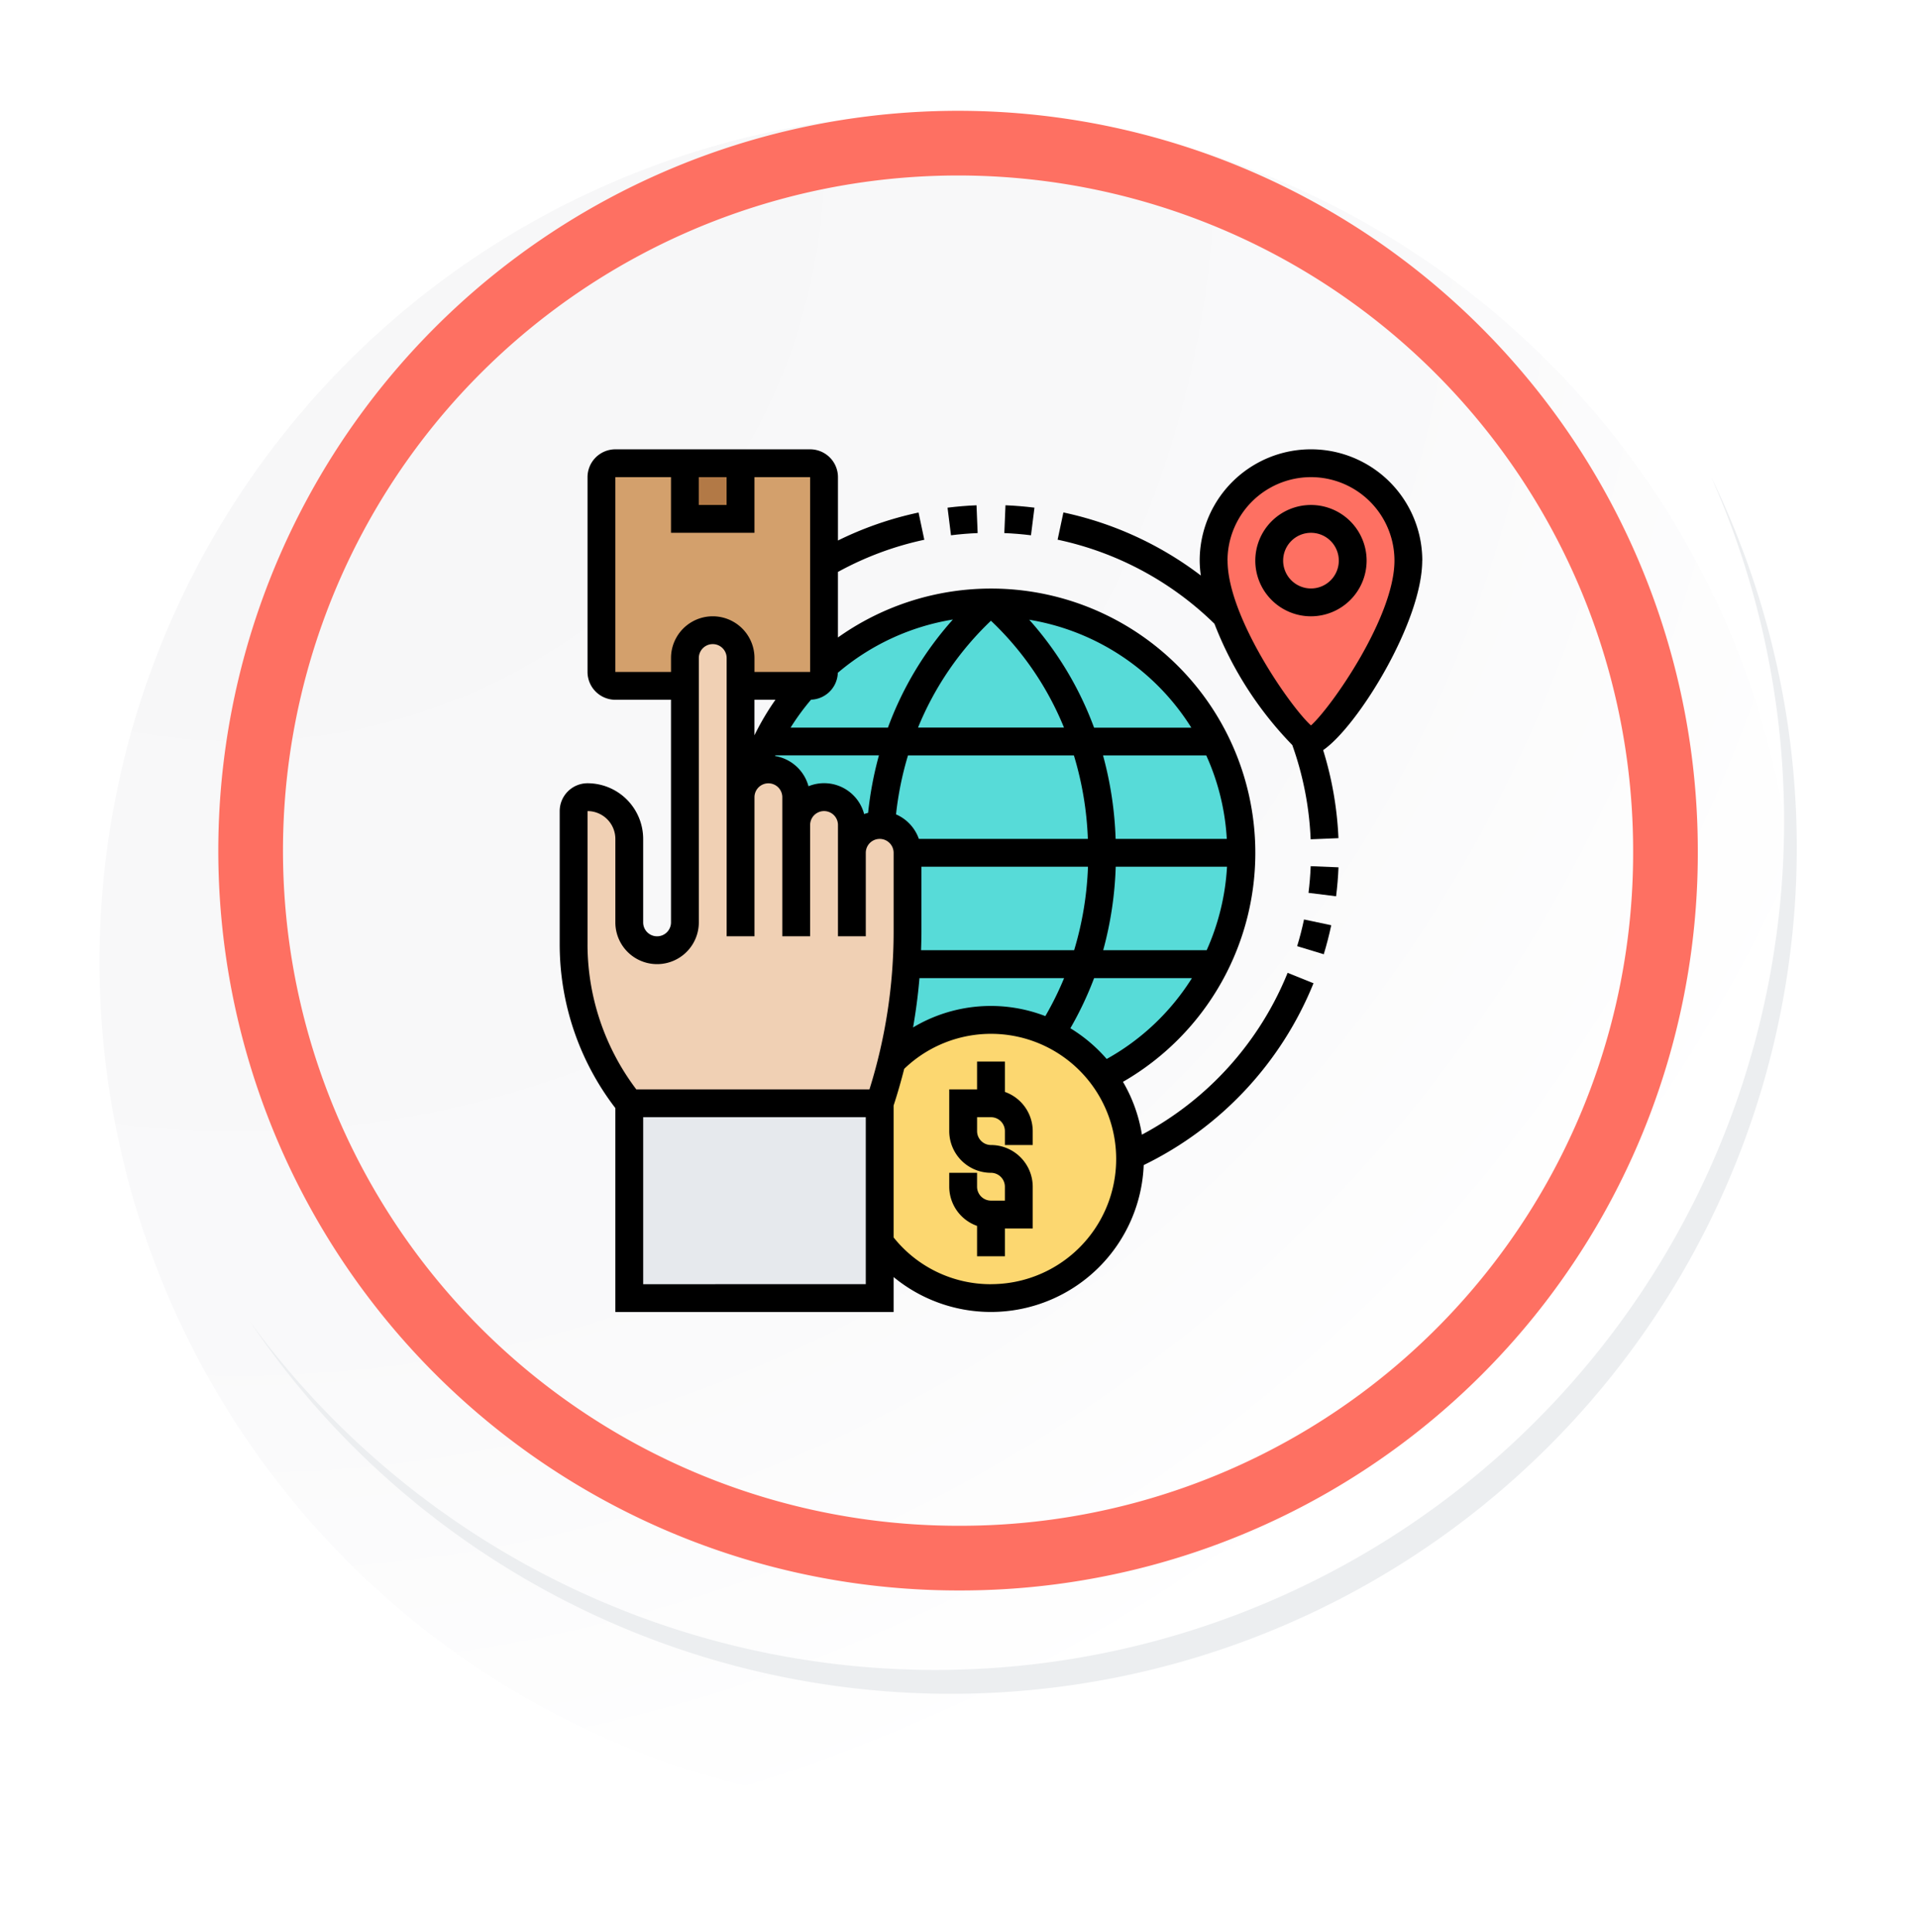 <svg xmlns="http://www.w3.org/2000/svg" xmlns:xlink="http://www.w3.org/1999/xlink" width="118.617" height="119.456" viewBox="0 0 118.617 119.456">
  <defs>
    <radialGradient id="radial-gradient" cx="0.076" cy="0.019" r="1.465" gradientTransform="translate(0.001)" gradientUnits="objectBoundingBox">
      <stop offset="0" stop-color="#f6f6f7"/>
      <stop offset="0.477" stop-color="#f9f9fa"/>
      <stop offset="0.715" stop-color="#fff"/>
    </radialGradient>
    <filter id="Trazado_765630" x="0" y="0.961" width="118.617" height="118.495" filterUnits="userSpaceOnUse">
      <feOffset dy="7" input="SourceAlpha"/>
      <feGaussianBlur stdDeviation="2.5" result="blur"/>
      <feFlood flood-opacity="0.102"/>
      <feComposite operator="in" in2="blur"/>
      <feComposite in="SourceGraphic"/>
    </filter>
  </defs>
  <g id="Grupo_1025907" data-name="Grupo 1025907" transform="translate(-273.883 -6412.042)">
    <g id="Grupo_1024863" data-name="Grupo 1024863" transform="translate(280.042 6412.042)">
      <g id="Grupo_18420" data-name="Grupo 18420">
        <g id="Grupo_18419" data-name="Grupo 18419">
          <path id="Trazado_40936" data-name="Trazado 40936" d="M299.581,2198.2a52.479,52.479,0,1,1-52.478-52.477A52.478,52.478,0,0,1,299.581,2198.2Z" transform="translate(-194.623 -2145.721)" fill="#fff"/>
        </g>
      </g>
    </g>
    <g transform="matrix(1, 0, 0, 1, 273.88, 6412.04)" filter="url(#Trazado_765630)">
      <path id="Trazado_765630-2" data-name="Trazado 765630" d="M299.094,2197.667a52.478,52.478,0,1,0-52.478,52.479A52.271,52.271,0,0,0,299.094,2197.667Z" transform="translate(-187.98 -2145.19)" fill="url(#radial-gradient)"/>
    </g>
    <path id="Trazado_765631" data-name="Trazado 765631" d="M289.67,2196.985a43.749,43.749,0,1,0-43.749,43.75A43.588,43.588,0,0,0,289.67,2196.985Z" transform="translate(87.212 4267.657)" fill="none" stroke="#fe7062" stroke-miterlimit="10" stroke-width="4"/>
    <g id="Grupo_1024864" data-name="Grupo 1024864" transform="translate(289.34 6441.505)">
      <path id="Trazado_40939" data-name="Trazado 40939" d="M290.9,2164.488a52.485,52.485,0,0,1-90.354,52.261,52.318,52.318,0,0,0,90.354-52.261Z" transform="translate(-200.545 -2164.488)" fill="#eceef0"/>
    </g>
    <g id="logistica" transform="translate(307.497 6438.827)">
      <g id="Grupo_1025905" data-name="Grupo 1025905" transform="translate(1.86 1.86)">
        <g id="Grupo_1025897" data-name="Grupo 1025897" transform="translate(10.378 8.622)">
          <path id="Trazado_767661" data-name="Trazado 767661" d="M15.452,0A15.452,15.452,0,1,1,0,15.452,15.452,15.452,0,0,1,15.452,0Z" transform="translate(0 0)" fill="#57dbd8"/>
        </g>
        <g id="Grupo_1025898" data-name="Grupo 1025898" transform="translate(1.721 0)">
          <path id="Trazado_767647" data-name="Trazado 767647" d="M16.906,2H4.86A.863.863,0,0,0,4,2.86V14.906a.863.863,0,0,0,.86.86H16.906a.863.863,0,0,0,.86-.86V2.86A.863.863,0,0,0,16.906,2Z" transform="translate(-4 -2)" fill="#d3a06c"/>
        </g>
        <g id="Grupo_1025899" data-name="Grupo 1025899" transform="translate(6.883 0)">
          <path id="Trazado_767648" data-name="Trazado 767648" d="M10,2h3.442V5.442H10Z" transform="translate(-10 -2)" fill="#b27946"/>
        </g>
        <g id="Grupo_1025900" data-name="Grupo 1025900" transform="translate(43.358 3.844)">
          <circle id="Elipse_8600" data-name="Elipse 8600" cx="2.352" cy="2.352" r="2.352" transform="translate(0 0)" fill="#ffeaa7"/>
        </g>
        <g id="Grupo_1025901" data-name="Grupo 1025901" transform="translate(39.579 0)">
          <path id="Trazado_767649" data-name="Trazado 767649" d="M54.023,2a6.018,6.018,0,0,1,6.023,6.023c0,4.3-5.162,11.185-6.023,11.185A.733.733,0,0,1,53.636,19a22.834,22.834,0,0,1-4.887-7.6A9.8,9.8,0,0,1,48,8.023,6.018,6.018,0,0,1,54.023,2Z" transform="translate(-48 -2)" fill="#fe7062"/>
        </g>
        <g id="Grupo_1025902" data-name="Grupo 1025902" transform="translate(18.929 34.416)">
          <path id="Trazado_767650" data-name="Trazado 767650" d="M39.487,50.449V50.6A8.6,8.6,0,0,1,24,55.767v-8.6c.284-.852.533-1.721.749-2.59A8.556,8.556,0,0,1,30.883,42a8.619,8.619,0,0,1,8.6,8.449Z" transform="translate(-24 -42)" fill="#fcd770"/>
        </g>
        <g id="Grupo_1025903" data-name="Grupo 1025903" transform="translate(3.442 39.579)">
          <path id="Trazado_767651" data-name="Trazado 767651" d="M21.487,56.6v3.442H6V48H21.487Z" transform="translate(-6 -48)" fill="#e6e9ed"/>
        </g>
        <g id="Grupo_1025904" data-name="Grupo 1025904" transform="translate(0 10.325)">
          <path id="Trazado_767652" data-name="Trazado 767652" d="M20.989,26.046a1.7,1.7,0,0,1,1.153.508,1.682,1.682,0,0,1,.508,1.213v4.887c0,.663-.017,1.334-.069,2a33.076,33.076,0,0,1-.9,6.014c-.215.869-.465,1.738-.749,2.59H5.442A15.715,15.715,0,0,1,2,33.445v-8.26a.863.863,0,0,1,.86-.86,2.585,2.585,0,0,1,2.581,2.581v5.162a1.726,1.726,0,0,0,1.721,1.721,1.733,1.733,0,0,0,1.721-1.721V15.721A1.726,1.726,0,0,1,10.6,14a1.733,1.733,0,0,1,1.721,1.721v8.6a1.682,1.682,0,0,1,.508-1.213,2.316,2.316,0,0,1,.275-.232,1.76,1.76,0,0,1,.938-.275,1.726,1.726,0,0,1,1.721,1.721v1.721a1.733,1.733,0,0,1,1.721-1.721,1.726,1.726,0,0,1,1.721,1.721v1.721a1.726,1.726,0,0,1,1.721-1.721Z" transform="translate(-2 -14)" fill="#f0d0b4"/>
        </g>
      </g>
      <g id="Grupo_1025906" data-name="Grupo 1025906" transform="translate(1 1)">
        <path id="Trazado_767653" data-name="Trazado 767653" d="M32.442,46.879V45H30.721v1.721H29V49.3a2.584,2.584,0,0,0,2.581,2.581.861.861,0,0,1,.86.86v.86h-.86a.861.861,0,0,1-.86-.86v-.86H29v.86a2.578,2.578,0,0,0,1.721,2.423v1.879h1.721V55.325h1.721V52.744a2.584,2.584,0,0,0-2.581-2.581.861.861,0,0,1-.86-.86v-.86h.86a.861.861,0,0,1,.86.86v.86h1.721V49.3A2.578,2.578,0,0,0,32.442,46.879Z" transform="translate(-4.909 -7.142)"/>
        <path id="Trazado_767654" data-name="Trazado 767654" d="M34.822,5.169c-.594-.074-1.2-.124-1.792-.148l-.071,1.72c.547.022,1.1.068,1.649.136Z" transform="translate(-5.461 -1.561)"/>
        <path id="Trazado_767655" data-name="Trazado 767655" d="M30.739,6.741l-.07-1.719c-.595.024-1.2.074-1.792.148l.213,1.707c.546-.068,1.1-.114,1.649-.136Z" transform="translate(-4.891 -1.561)"/>
        <path id="Trazado_767656" data-name="Trazado 767656" d="M37.007,43.384a9.385,9.385,0,0,0-1.172-3.27A16.342,16.342,0,1,0,18.208,12.635V8.583a19.613,19.613,0,0,1,5.341-1.99l-.356-1.684a21.314,21.314,0,0,0-4.984,1.73V2.721A1.723,1.723,0,0,0,16.487,1H4.442A1.723,1.723,0,0,0,2.721,2.721V14.767a1.723,1.723,0,0,0,1.721,1.721H7.883V30.254a.86.86,0,1,1-1.721,0V25.091A3.445,3.445,0,0,0,2.721,21.65,1.723,1.723,0,0,0,1,23.371v8.257A16.628,16.628,0,0,0,4.442,41.737V54.345H21.65v-2.16a9.46,9.46,0,0,0,15.468-6.924,21.446,21.446,0,0,0,10.5-11.244l-1.6-.645a19.726,19.726,0,0,1-9.017,10.011ZM34.828,38.7a9.537,9.537,0,0,0-2.246-1.9A21.064,21.064,0,0,0,34.05,33.7H40.1A14.6,14.6,0,0,1,34.828,38.7Zm-15-15.144a2.559,2.559,0,0,0-3.442-1.721,2.576,2.576,0,0,0-2.067-1.869l.018-.042h6.406a22.031,22.031,0,0,0-.67,3.555c-.083.025-.166.045-.245.077ZM18.2,14.82a14.585,14.585,0,0,1,7.116-3.294A20.755,20.755,0,0,0,21.3,18.209H15.28a14.569,14.569,0,0,1,1.264-1.727A1.718,1.718,0,0,0,18.2,14.82ZM42.256,25.091H35.381a22.31,22.31,0,0,0-.779-5.162h6.384A14.487,14.487,0,0,1,42.256,25.091ZM23.371,30.835V26.812h10.3a20.34,20.34,0,0,1-.856,5.162H23.348C23.36,31.6,23.371,31.216,23.371,30.835Zm12.017-4.023h6.882a14.625,14.625,0,0,1-1.258,5.162h-6.4a22.212,22.212,0,0,0,.775-5.162ZM33.66,25.091H23.212A2.585,2.585,0,0,0,21.8,23.574a20.079,20.079,0,0,1,.74-3.646H32.8a20.3,20.3,0,0,1,.864,5.162Zm-10.5-6.883a19.05,19.05,0,0,1,4.51-6.608,18.924,18.924,0,0,1,4.518,6.608Zm-10.116.477v-2.2h1.3a16.211,16.211,0,0,0-1.3,2.2ZM23.249,33.7h8.945a19.316,19.316,0,0,1-1.16,2.349,9.371,9.371,0,0,0-8.18.7C23.03,35.734,23.165,34.718,23.249,33.7Zm16.81-15.487H34.048a20.848,20.848,0,0,0-4.009-6.674A14.638,14.638,0,0,1,40.059,18.208ZM9.6,2.721h1.721V4.442H9.6ZM4.442,14.767V2.721H7.883V6.162h5.162V2.721h3.442V14.767H13.046v-.86a2.581,2.581,0,1,0-5.162,0v.86ZM2.721,31.628V23.371a1.723,1.723,0,0,1,1.721,1.721v5.162a2.581,2.581,0,0,0,5.162,0V13.906a.86.86,0,1,1,1.721,0V31.114h1.721v-8.6a.86.86,0,1,1,1.721,0v8.6h1.721V24.231a.86.86,0,0,1,1.721,0v6.883h1.721V25.952a.86.86,0,1,1,1.721,0v4.884a32.6,32.6,0,0,1-1.494,9.743H5.737a14.89,14.89,0,0,1-3.017-8.951Zm3.442,21V42.3H19.929V52.624Zm21.51,0a7.677,7.677,0,0,1-6.023-2.893V41.578c.246-.749.461-1.507.656-2.268a7.74,7.74,0,1,1,5.367,13.315Z" transform="translate(-1 -1)"/>
        <path id="Trazado_767657" data-name="Trazado 767657" d="M54.006,36.441l1.646.5c.179-.589.335-1.193.463-1.794l-1.684-.356C54.314,35.345,54.171,35.9,54.006,36.441Z" transform="translate(-8.399 -5.717)"/>
        <path id="Trazado_767658" data-name="Trazado 767658" d="M54.822,32.609l1.707.212c.074-.594.124-1.2.148-1.791l-1.719-.071C54.936,31.507,54.89,32.061,54.822,32.609Z" transform="translate(-8.513 -5.182)"/>
        <path id="Trazado_767659" data-name="Trazado 767659" d="M57.883,8.442a3.442,3.442,0,1,0-3.442,3.442A3.445,3.445,0,0,0,57.883,8.442Zm-5.162,0a1.721,1.721,0,1,1,1.721,1.721A1.723,1.723,0,0,1,52.721,8.442Z" transform="translate(-7.98 -1.558)"/>
        <path id="Trazado_767660" data-name="Trazado 767660" d="M59.342,7.883a6.883,6.883,0,1,0-13.767,0,6.723,6.723,0,0,0,.072.921,21.381,21.381,0,0,0-8.5-3.9l-.358,1.684a19.717,19.717,0,0,1,9.7,5.2,22.268,22.268,0,0,0,4.814,7.5,19.707,19.707,0,0,1,1.135,5.828l1.719-.071a21.432,21.432,0,0,0-.946-5.443c2.148-1.481,6.127-7.937,6.127-11.73Zm-12.046,0a5.162,5.162,0,1,1,10.325,0c0,3.461-3.873,9.029-5.162,10.192C51.169,16.912,47.3,11.344,47.3,7.883Z" transform="translate(-5.996 -1)"/>
      </g>
    </g>
  </g>
</svg>
